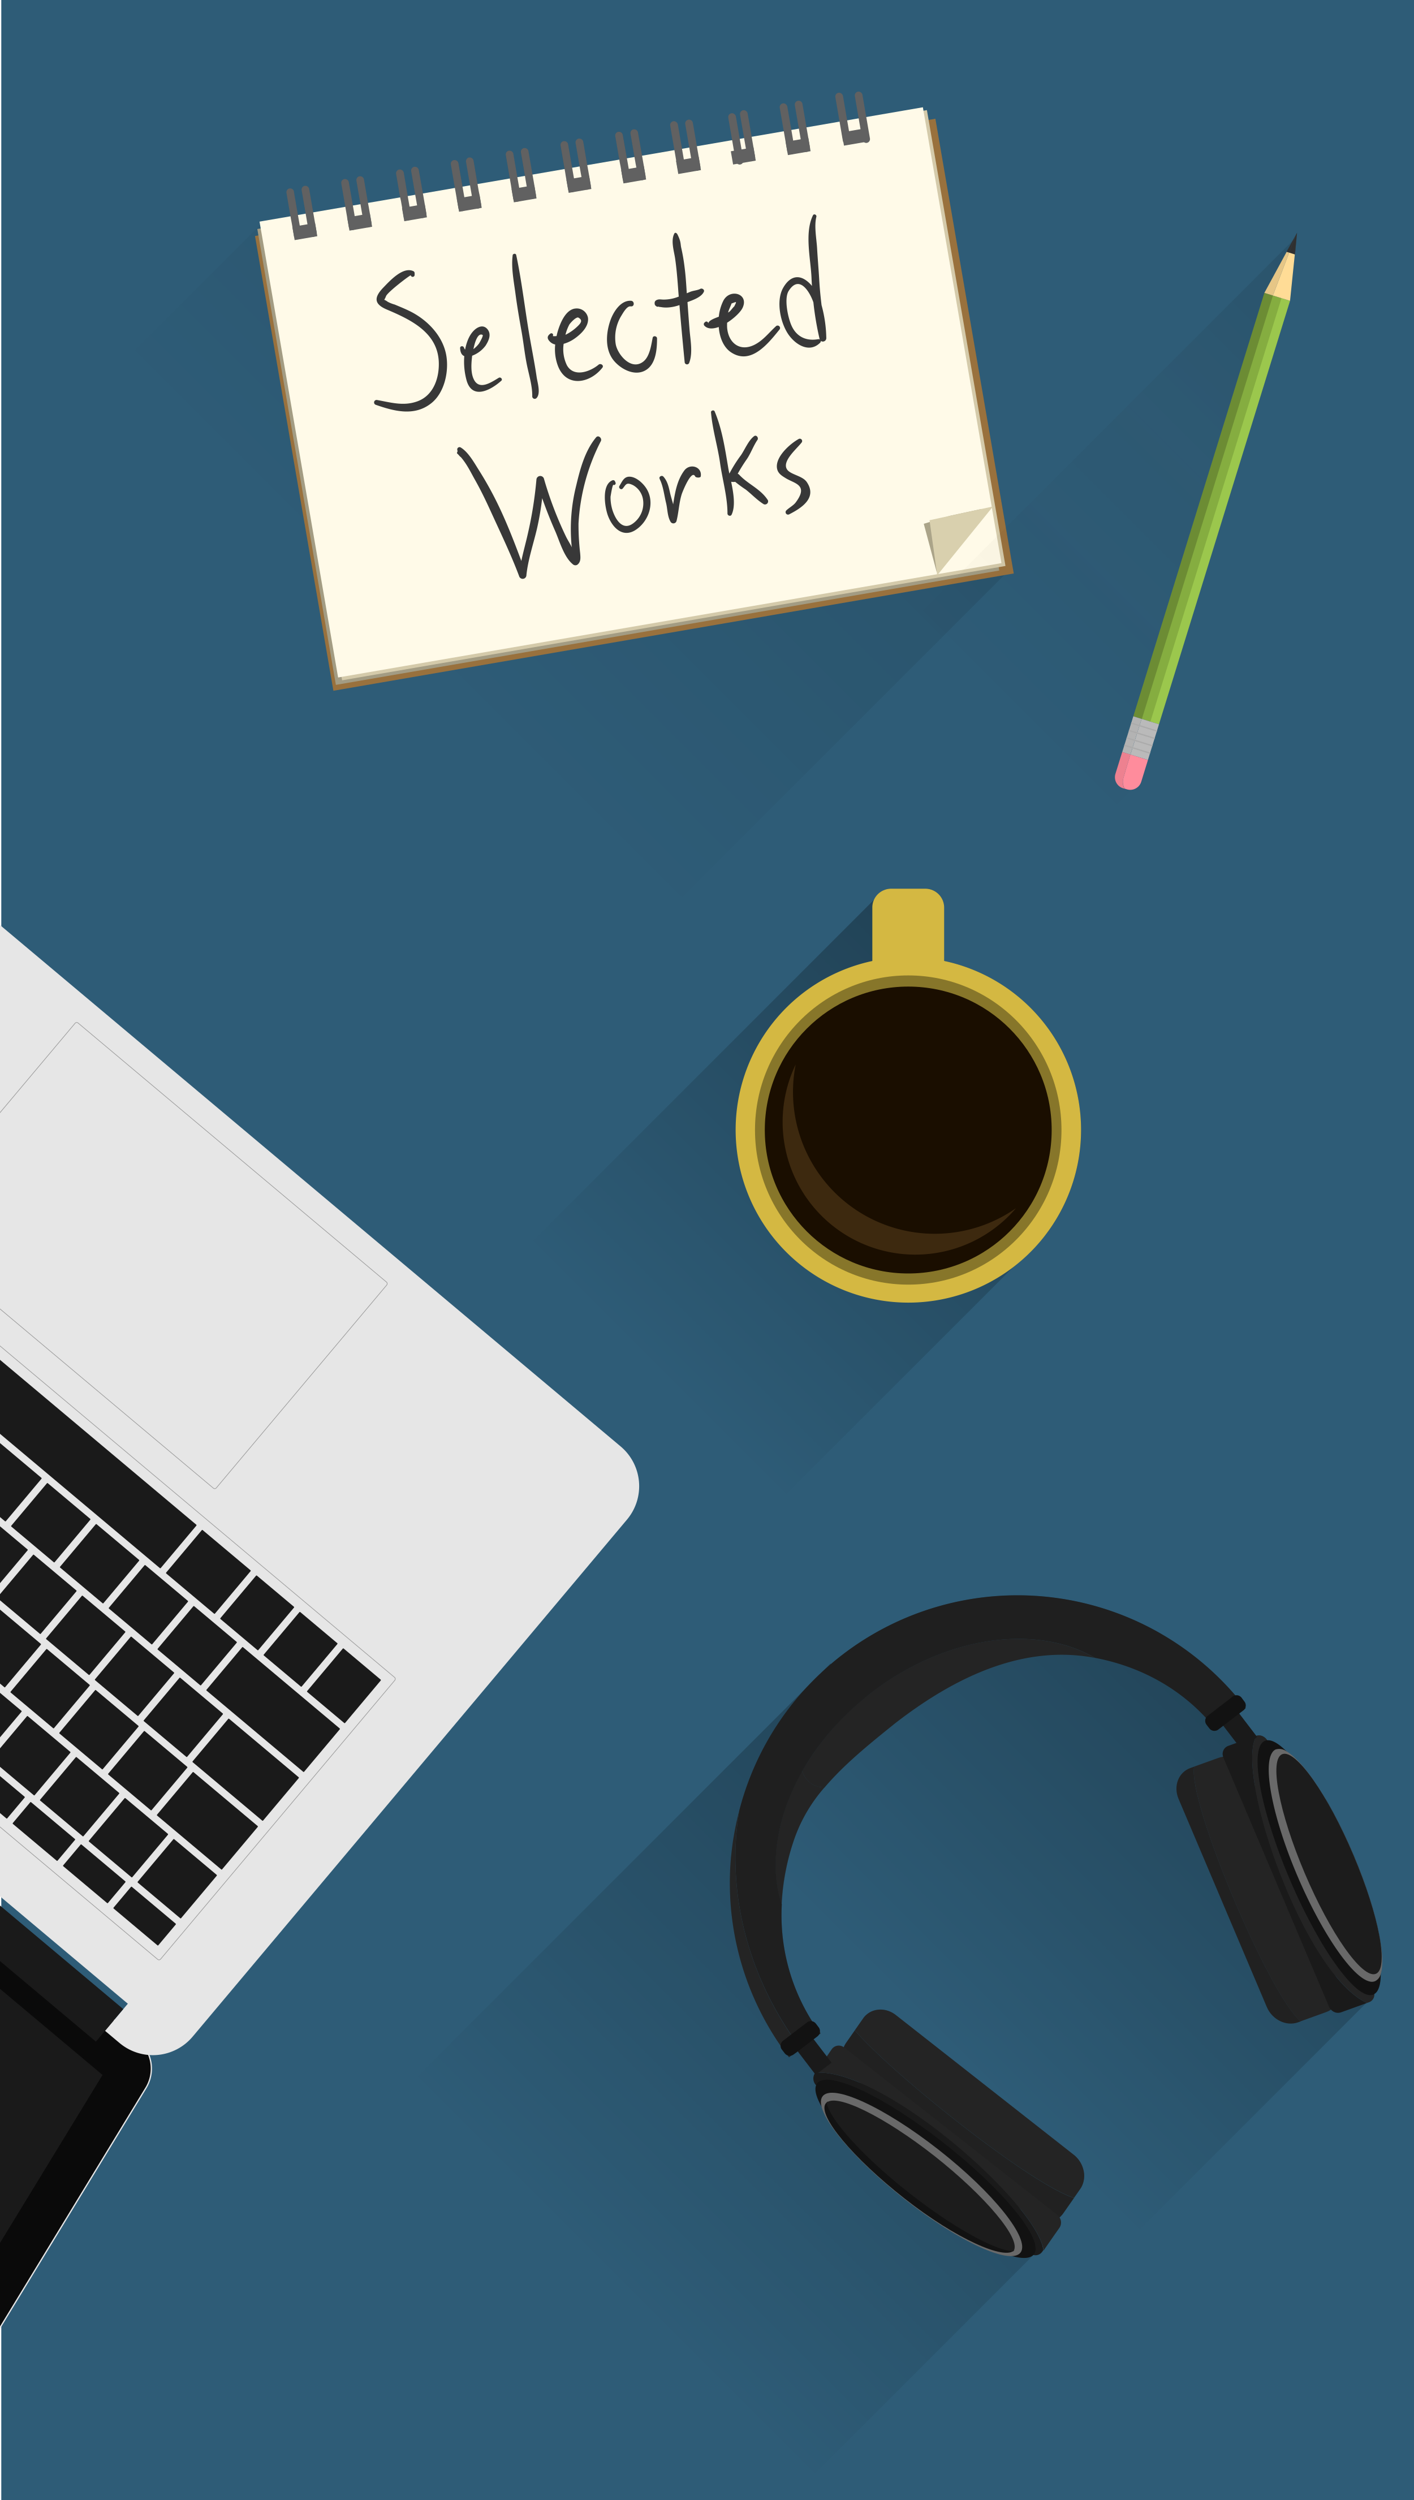 <svg xmlns="http://www.w3.org/2000/svg" xmlns:xlink="http://www.w3.org/1999/xlink" width="1100" height="1945" viewBox="0 0 1100 1945"><defs><linearGradient id="linear-gradient" x1="710.67" y1="976.09" x2="956.29" y2="1221.73" gradientTransform="matrix(1, 0, 0, -1, 0, 2546)" gradientUnits="userSpaceOnUse"><stop offset="0" stop-opacity="0"/><stop offset="1" stop-opacity="0.25"/></linearGradient><linearGradient id="linear-gradient-2" x1="471.7" y1="768.54" x2="800.53" y2="1097.36" xlink:href="#linear-gradient"/><linearGradient id="linear-gradient-3" x1="299.81" y1="2042.82" x2="603.98" y2="2346.99" gradientTransform="matrix(1, 0, 0, -1, 0, 2546)" gradientUnits="userSpaceOnUse"><stop offset="0" stop-opacity="0"/><stop offset="1" stop-opacity="0.1"/></linearGradient><linearGradient id="linear-gradient-4" x1="771.93" y1="1974.02" x2="1084.28" y2="2286.38" gradientTransform="matrix(1, 0, 0, -1, 0, 2546)" gradientUnits="userSpaceOnUse"><stop offset="0" stop-opacity="0"/><stop offset="0.59" stop-color="#231f20" stop-opacity="0.05"/><stop offset="1" stop-opacity="0.1"/></linearGradient><linearGradient id="linear-gradient-5" x1="507.52" y1="1476.61" x2="805.76" y2="1774.85" gradientTransform="matrix(1, 0, 0, -1, 0, 2546)" gradientUnits="userSpaceOnUse"><stop offset="0" stop-opacity="0"/><stop offset="1" stop-opacity="0.3"/></linearGradient></defs><title>works-stacked</title><g id="Layer_6" data-name="Layer 6"><rect x="1" width="1099" height="2186" fill="#2e5c77"/></g><g id="Layer_3" data-name="Layer 3"><g id="Layer_3-2" data-name="Layer 3"><path d="M1074.12,1535.65c0,8-1.62,13.49-4.94,15.5a2.86,2.86,0,0,1,0,.71l-6.58,6.58L880.91,1740.14,749.52,1608.74,609.3,1468.52l-5-5-33.71-33.71c.3-2,.61-3.83,1-5.73a6.05,6.05,0,0,1,.2-1,223,223,0,0,1,47.14-100.78c2.65-3.22,5.41-6.36,8.27-9.46l11.67-11.67c2.45-2.29,4.94-4.52,7.5-6.71l2.11-1.76c.91-.77,1.84-1.54,2.76-2.27,1.42-1.17,2.88-2.29,4.34-3.42A223.84,223.84,0,0,1,902.2,1270.4l52.71,52.69,9.36,9.36.28.3-.49.38,13.17,17.24h.16a6.85,6.85,0,0,1,5.31.53h0l3,2.78.69.67,6.46,6.48L997,1365l24.05,24.17h0l9.66,9.64.69.69h0A368.32,368.32,0,0,1,1053.1,1443c11,25.93,18.23,50.26,21,68.25C1075.79,1522,1075.83,1530.42,1074.12,1535.65Z" fill="url(#linear-gradient)"/></g><g id="Layer_4" data-name="Layer 4"><path d="M842,1699.85a15.5,15.5,0,0,1-1.68,3l-13.25,19a16.23,16.23,0,0,1-2.88,3.14,7.37,7.37,0,0,1,0,8.06l-2.17,3.1-18.29,18.29L626.24,1932,317.17,1622.92,646,1294.1l.39.39,26.33,26.33,13.57,13.57a211.87,211.87,0,0,0-67.94,95.07,182.4,182.4,0,0,0-10.11,52,154.58,154.58,0,0,0,23.7,91.1,5,5,0,0,1,2.69,1.78l2.21,2.9a5,5,0,0,1,1,3.79c.18.28.38.51.55.77l-1.13.85h0a5.33,5.33,0,0,1-1.28,1.48l-3,2.27,10.19,13.31,3.95-5.71a6.66,6.66,0,0,1,9.18-1.44,16.41,16.41,0,0,1,1.82-3.38l13.25-19c5.65-8.06,17.08-9.22,25.54-2.57l138.24,108.62a21.43,21.43,0,0,1,8,14A18.47,18.47,0,0,1,842,1699.85Z" fill="url(#linear-gradient-2)"/></g><g id="Layer_2" data-name="Layer 2"><path d="M929,1374.3l-3,1.09c-9.26,3.34-13.37,14.08-9.16,24l68.67,161.94c4.21,9.87,15.11,15.21,24.37,11.85l2-.67C987.54,1552.36,923.76,1401.69,929,1374.3Z" fill="#212121"/><path d="M1040.8,1541.32l-68.67-161.94c-4.21-9.87-15.11-15.21-24.37-11.85L929,1374.28c-5.29,27.39,58.48,178.06,82.71,198.16l19.87-7.17C1041,1562,1044.93,1551.21,1040.8,1541.32Z" fill="#242424"/><path d="M1063.39,1558.15l-.81.3-19.37,7a7.33,7.33,0,0,1-7.78-2.11,8.24,8.24,0,0,1-1.62-2.47l-82-193.42a4.8,4.8,0,0,1-.26-.75,6.64,6.64,0,0,1,3.79-8.49l6.54-2.35,15.29-5.53h.16v.14a14.48,14.48,0,0,0-1,2.15c-13.61,34.62,39.28,183.25,86.76,205.39Z" fill="#1a1a1a"/><path d="M1069.18,1551.15a2.86,2.86,0,0,1,0,.71,6.54,6.54,0,0,1-.71,2.69h0a6.14,6.14,0,0,1-3.4,3l-1.64.59-.34-.18c-47.4-22.18-100.37-170.81-86.76-205.39a14.48,14.48,0,0,1,1-2.15v-.14a6.85,6.85,0,0,1,5.31.53h0a8.12,8.12,0,0,1,3.12,2.84c.16.24.3.47.43.71l.24.53,3.5,8.2,3.5,8.06h0l68.71,161.94,3.46,8.18,2.94,6.89a7.9,7.9,0,0,1,.49,1.6A6.58,6.58,0,0,1,1069.18,1551.15Z" fill="#242424"/><path d="M665,1579.46l-6.79,9.72a16.41,16.41,0,0,0-1.82,3.38,20.48,20.48,0,0,0,6.89,23.24l25.38,20h0l87,68.31,25.93,20.34c7.21,5.65,16.53,5.67,22.63.57a16.23,16.23,0,0,0,2.88-3.14l8.39-12C800.73,1698.7,693.71,1613,665,1579.46Z" fill="#212121"/><path d="M842,1699.85a18.47,18.47,0,0,0,1.28-9.64,21.43,21.43,0,0,0-8-14L697,1567.61c-8.45-6.66-19.89-5.49-25.54,2.57l-6.46,9.24c28.75,33.57,135.78,119.25,170.52,130.35l4.86-7A15.5,15.5,0,0,0,842,1699.85Z" fill="#242424"/><path d="M634.24,1612.42l-.39.57h0a7.56,7.56,0,0,0,1,9.18h0a6.38,6.38,0,0,0,1,.95l7,5.49h0l7,5.47h0L788.19,1742.7h0l6.93,5.45h0l5.92,4.62a7.64,7.64,0,0,0,2.57,1.34h0a6.44,6.44,0,0,0,7.15-2.39l.91-1.28C807.11,1714.76,687.31,1608.53,634.24,1612.42Z" fill="#1a1a1a"/><path d="M824.21,1724.95a8.2,8.2,0,0,0-2-2.19L657,1593a3.54,3.54,0,0,0-.65-.45,6.66,6.66,0,0,0-9.18,1.44l-3.95,5.71-8.93,12.72c53.07-3.95,172.87,102.3,177.59,138.24L822.08,1736l2.17-3.1A7.37,7.37,0,0,0,824.21,1724.95Z" fill="#242424"/><polygon points="646.92 1604.6 634.54 1614.06 633.79 1613.09 620.61 1595.85 620.36 1595.53 617.79 1592.17 630.17 1582.71 632.74 1586.07 632.98 1586.39 643.17 1599.7 646.92 1604.6" fill="#1a1a1a"/><path d="M734.11,1667c46.65,36.62,78.15,75.34,70.35,86.5s-51.94-9.5-98.59-46.13-78.15-75.34-70.35-86.5S687.46,1630.33,734.11,1667Z" fill="#121212"/><path d="M730.3,1672.42c42.6,33.44,71.1,69.12,63.75,79.69s-47.93-7.9-90.53-41.47-71.1-69.12-63.75-79.69S687.7,1639,730.3,1672.42Z" fill="#696969"/><path d="M643.85,1634.76c-.22.2-1.42,1.43-1.59,1.67-6.4,9.14,21.11,42.22,61.46,73.88,39.81,31.26,78.22,48.37,85.33,40.1-14.36-.85-46.45-18.47-80.38-45C672.67,1677.32,646.52,1648.29,643.85,1634.76Z" fill="#121212"/><path d="M727,1677.23c-39.26-30.83-76.19-48.94-84-41.47,2.67,13.43,28.91,42.46,64.84,70.62,33.91,26.58,66,44.2,80.38,45,0-.1.2-.2.28-.32C794.72,1742.05,767.21,1709,727,1677.23Z" fill="#1c1c1c"/><polygon points="977.98 1351.25 976.3 1352.54 965.59 1360.73 961.84 1355.83 951.65 1342.52 951.41 1342.21 948.85 1338.85 961.25 1329.37 963.8 1332.71 963.82 1332.71 964.05 1333.02 977.23 1350.27 977.3 1350.38 977.98 1351.25" fill="#1a1a1a"/><path d="M1074.12,1535.65c0,8-1.62,13.49-4.94,15.5a.87.87,0,0,1-.32.2,4.38,4.38,0,0,1-.75.36c-8.43,3-23.92-13.47-40.15-40.66h0a418.47,418.47,0,0,1-24.9-49.79,408.82,408.82,0,0,1-18.29-52.06h0c-8.12-30.2-8.91-52.08-.45-55.12a5,5,0,0,1,1.32-.3h.26c3.95-.3,8.91,2.71,14.63,8.37h0c1.18,1.18,2.39,2.47,3.61,3.83h0a177.88,177.88,0,0,1,16.89,23.23h0a403.36,403.36,0,0,1,28.3,55.3c12.42,29.31,20.6,56.72,23.52,76.55.51,3.4.87,6.58,1,9.48h0C1074.06,1532.35,1074.12,1534.07,1074.12,1535.65Z" fill="#121212"/><path d="M1074.12,1535.65a8.65,8.65,0,0,1-3.95,5.31l-.71.34a6.85,6.85,0,0,1-3.95.14c-13.37-3-37.23-37.52-56.36-82.49s-26.9-85.32-19.26-95.86a5.93,5.93,0,0,1,2.73-2.25h.22a9.18,9.18,0,0,1,7.52,1.28h0c8.35,4.56,19.51,18.23,30.89,37.52h0a368.32,368.32,0,0,1,21.72,43.59c11,25.93,18.23,50.26,21,68.25C1075.79,1522,1075.83,1530.42,1074.12,1535.65Z" fill="#696969"/><path d="M1014.87,1456.91c20,47.22,44.77,82.41,55.3,78.62s2.76-45.13-17.24-92.35-44.77-82.41-55.3-78.62S994.86,1409.71,1014.87,1456.91Z" fill="#1c1c1c"/><path d="M624,1377.78a159,159,0,0,0-18.58,50,126.28,126.28,0,0,0-2,17.2c0,2.25-.14,4.46,0,6.68a9.19,9.19,0,0,0,0,1v2.19a1,1,0,0,0,0,.41v1.78a2.43,2.43,0,0,0,0,.39,6.42,6.42,0,0,0,.12,1.5c.12.49.12,1.54.2,2.29s.14,1.2.22,1.82q.36,3,.89,5.92a7.73,7.73,0,0,0,.28,1.5c.1.49.32,1.54.49,2.29s.26,1.18.39,1.76c.55,2.33,1.2,4.62,2,6.89a182.4,182.4,0,0,1,10.31-52,122.74,122.74,0,0,1,23.17-39C632.82,1390.45,626.87,1385.66,624,1377.78Z" fill="#242424"/><path d="M678.14,1316.49c-1.84,1.4-3.65,2.84-5.43,4.33a204.11,204.11,0,0,0-48.68,57c2.84,7.9,8.79,12.68,17.48,12.66,14.61-17.24,33.32-32.59,52.69-48.15,1.42-1.17,2.84-2.29,4.31-3.4,49.37-37.78,100.9-59.13,153.14-49.25C806.08,1263.19,735.81,1272.37,678.14,1316.49Z" fill="#242424"/><path d="M575.09,1408.43c-1.26,4.92-2.39,9.87-3.34,14.85a6.05,6.05,0,0,1-.2,1c-.36,2-.67,3.81-1,5.73-.85,5.29-1.48,10.64-2,16a223,223,0,0,0,38.53,145.2c1.84,2.69,3.73,5.29,5.73,7.9.32.45.65.89,1,1.32l1.68-1.28,4.76-3.65,2.65-2C582.79,1540.17,564.39,1473.2,575.09,1408.43Z" fill="#242424"/><path d="M968.81,1328.44q-3.73-4.9-7.7-9.5a223.54,223.54,0,0,0-305.5-31.9q-4.74,3.61-9.22,7.45c-2.57,2.19-5.06,4.42-7.5,6.71-4.07,3.75-7.9,7.66-11.67,11.67-2.86,3.1-5.63,6.24-8.27,9.46a222.69,222.69,0,0,0-43.84,86.09c-10.7,64.78,7.7,131.75,47.93,185.07l9.74-7.45,4.44-3.4h0l1.13-.85c-.18-.26-.38-.49-.55-.77q-3.12-4.15-5.92-8.47a154.58,154.58,0,0,1-23.7-91.1c-.73-2.27-1.38-4.56-2-6.89-.14-.57-.28-1.17-.39-1.76s-.34-1.52-.49-2.29-.18-1-.28-1.5q-.53-2.92-.89-5.92a14.25,14.25,0,0,0-.22-1.82c-.08-.61-.16-1.52-.2-2.29a7.4,7.4,0,0,0-.12-1.5,2.43,2.43,0,0,1,0-.39v-1.78a1,1,0,0,1,0-.41v-2.19a9.19,9.19,0,0,1,0-1V1445a126.27,126.27,0,0,1,2-17.2c6.75-37.52,30.2-76.73,67.27-106.94,1.78-1.48,3.59-2.92,5.43-4.33,57.67-44.14,127.94-53.32,173.48-26.86,33.22,6.26,63.51,22,86.46,46.81,2.88,3.08,5.61,6.32,8.22,9.68l5.12-3.95,12.38-9.5h0l.45-.36,4.21-3.2h0l.53-.41Z" fill="#1f1f1f"/><path d="M968.81,1328.44a5.38,5.38,0,0,1-.32.69h0a4.74,4.74,0,0,1-1.28,1.46l-2.65,2-.49.38-12.4,9.5-3.95,3a4.94,4.94,0,0,1-6.92-.92h0l-2.21-2.88a4.92,4.92,0,0,1-.45-5.31,5.06,5.06,0,0,1,1.36-1.62l15.46-11.85,4-3.12a5.25,5.25,0,0,1,2.13-.93,4.92,4.92,0,0,1,4.8,1.86l2.21,3A4.86,4.86,0,0,1,968.81,1328.44Z" fill="#121212"/><path d="M637.78,1581a5.29,5.29,0,0,1-.57,1.62h0a5.33,5.33,0,0,1-1.28,1.48l-2.94,2.27-12.36,9.46-3.26,2.39a4.95,4.95,0,0,1-6.91-.93l-2.23-2.9a4.88,4.88,0,0,1,1-6.91l18.52-14.18a4.9,4.9,0,0,1,4.25-.87,5,5,0,0,1,2.69,1.78l2.21,2.9A5,5,0,0,1,637.78,1581Z" fill="#121212"/></g></g><g id="Layer_4-2" data-name="Layer 4"><path d="M-486.7,1087.92,107.43,1587a29,29,0,0,1,5.87,37.63l-181.12,297.5a29,29,0,0,1-43.13,6.73L-785.75,1362a29,29,0,0,1-.81-43.65l261.78-229.74A29,29,0,0,1-486.7,1087.92Z" fill="#0a0a0a" stroke="#e6e6e6" stroke-miterlimit="10"/><path d="M-491.38,1045.64l337.89-402.22a40.38,40.38,0,0,1,56.9-4.95l579.41,486.74a40.38,40.38,0,0,1,4.95,56.9L149.88,1584.33a40.37,40.37,0,0,1-56.9,4.95l-11.26-9.46,17.72-21.09-556.89-467.81L-475.17,1112l-11.26-9.46A40.37,40.37,0,0,1-491.38,1045.64Z" fill="#e6e6e6"/><rect x="-44.93" y="872.08" width="316.62" height="209.38" rx="1.56" ry="1.56" transform="translate(-428.08 1797.58) rotate(-139.97)" fill="#e6e6e6" stroke="#9e9e9e" stroke-miterlimit="10" stroke-width="0.5"/><rect x="-426.04" y="1038.46" width="727.3" height="286.51" rx="1.56" ry="1.56" transform="translate(-870.25 2046.41) rotate(-139.97)" fill="#e6e6e6" stroke="#9e9e9e" stroke-miterlimit="10" stroke-width="0.5"/><line x1="-475.17" y1="1112.01" x2="81.72" y2="1579.82" fill="none"/><rect x="-556.83" y="1325.16" width="727.3" height="33.06" transform="translate(-1204.09 2244.75) rotate(-139.97)" fill="#1a1a1a"/><polygon points="-508.64 1119.86 79.76 1614.15 -97.34 1904.33 -763.92 1344.38 -508.64 1119.86" fill="#1a1a1a"/><rect x="-118.87" y="1087.36" width="292.02" height="44.08" rx="0.46" ry="0.46" transform="translate(-665.66 1976.32) rotate(-139.97)" fill="#1a1a1a"/><rect x="162.92" y="1307.85" width="99.18" height="44.08" rx="0.46" ry="0.46" transform="translate(-480.17 2484.86) rotate(-139.97)" fill="#1a1a1a"/><rect x="131.41" y="1258.23" width="44.08" height="44.08" rx="0.46" ry="0.46" transform="translate(-552.55 2359.26) rotate(-139.97)" fill="#1a1a1a"/><rect x="93.44" y="1226.34" width="44.08" height="44.08" rx="0.46" ry="0.46" transform="translate(-599.07 2278.52) rotate(-139.97)" fill="#1a1a1a"/><rect x="55.47" y="1194.44" width="44.08" height="44.08" rx="0.46" ry="0.46" transform="translate(-645.6 2197.78) rotate(-139.97)" fill="#1a1a1a"/><rect x="17.5" y="1162.55" width="44.08" height="44.08" rx="0.46" ry="0.46" transform="translate(-692.13 2117.04) rotate(-139.97)" fill="#1a1a1a"/><rect x="-20.47" y="1130.65" width="44.08" height="44.08" rx="0.46" ry="0.46" transform="translate(-738.65 2036.3) rotate(-139.97)" fill="#1a1a1a"/><rect x="155.35" y="1354.68" width="71.63" height="44.08" rx="0.46" ry="0.46" transform="translate(-547.99 2553.82) rotate(-139.97)" fill="#1a1a1a"/><rect x="120.61" y="1313.92" width="44.08" height="44.08" rx="0.46" ry="0.46" transform="translate(-607.44 2450.65) rotate(-139.97)" fill="#1a1a1a"/><rect x="82.64" y="1282.03" width="44.08" height="44.08" rx="0.46" ry="0.46" transform="translate(-653.97 2369.9) rotate(-139.97)" fill="#1a1a1a"/><rect x="44.67" y="1250.13" width="44.08" height="44.08" rx="0.46" ry="0.46" transform="translate(-700.49 2289.16) rotate(-139.97)" fill="#1a1a1a"/><rect x="6.7" y="1218.24" width="44.08" height="44.08" rx="0.46" ry="0.46" transform="translate(-747.02 2208.42) rotate(-139.97)" fill="#1a1a1a"/><rect x="-31.27" y="1186.34" width="44.08" height="44.08" rx="0.46" ry="0.46" transform="translate(-793.54 2127.68) rotate(-139.97)" fill="#1a1a1a"/><rect x="128.32" y="1394.42" width="66.12" height="44.08" rx="0.46" ry="0.46" transform="translate(-626.15 2604.83) rotate(-139.97)" fill="#1a1a1a"/><rect x="92.93" y="1355.44" width="44.08" height="44.08" rx="0.46" ry="0.46" transform="translate(-683.01 2506.14) rotate(-139.97)" fill="#1a1a1a"/><rect x="54.96" y="1323.54" width="44.08" height="44.08" rx="0.46" ry="0.46" transform="translate(-729.54 2425.4) rotate(-139.97)" fill="#1a1a1a"/><rect x="16.99" y="1291.65" width="44.08" height="44.08" rx="0.46" ry="0.46" transform="translate(-776.06 2344.66) rotate(-139.97)" fill="#1a1a1a"/><rect x="-20.98" y="1259.75" width="44.08" height="44.08" rx="0.46" ry="0.46" transform="translate(-822.59 2263.92) rotate(-139.97)" fill="#1a1a1a"/><rect x="115.88" y="1439.48" width="44.08" height="44.08" rx="0.46" ry="0.46" transform="translate(-696.55 2669.3) rotate(-139.97)" fill="#1a1a1a"/><rect x="77.91" y="1407.58" width="44.08" height="44.08" rx="0.46" ry="0.46" transform="translate(-743.07 2588.55) rotate(-139.97)" fill="#1a1a1a"/><rect x="39.94" y="1375.69" width="44.08" height="44.08" rx="0.46" ry="0.46" transform="translate(-789.6 2507.81) rotate(-139.97)" fill="#1a1a1a"/><rect x="1.97" y="1343.79" width="44.08" height="44.08" rx="0.46" ry="0.46" transform="translate(-836.13 2427.07) rotate(-139.97)" fill="#1a1a1a"/><rect x="-36" y="1311.89" width="44.08" height="44.08" rx="0.46" ry="0.46" transform="translate(-882.65 2346.33) rotate(-139.97)" fill="#1a1a1a"/><rect x="137.35" y="1200.77" width="49.59" height="44.08" rx="0.46" ry="0.46" transform="translate(-500.24 2263.4) rotate(-139.97)" fill="#1a1a1a"/><rect x="180.83" y="1232.67" width="38.57" height="44.08" rx="0.46" ry="0.46" transform="translate(-453.71 2344.14) rotate(-139.97)" fill="#1a1a1a"/><rect x="214.58" y="1261.02" width="38.57" height="44.08" rx="0.46" ry="0.46" transform="translate(-412.36 2415.91) rotate(-139.97)" fill="#1a1a1a"/><rect x="248.33" y="1289.37" width="38.57" height="44.08" rx="0.46" ry="0.46" transform="translate(-371 2487.68) rotate(-139.97)" fill="#1a1a1a"/><rect x="89.83" y="1479.58" width="45.49" height="22.04" rx="0.46" ry="0.46" transform="translate(-760.01 2704.33) rotate(-139.97)" fill="#1a1a1a"/><rect x="50.64" y="1446.66" width="45.49" height="22.04" rx="0.46" ry="0.46" transform="translate(-808.02 2621.01) rotate(-139.97)" fill="#1a1a1a"/><rect x="11.46" y="1413.74" width="45.49" height="22.04" rx="0.46" ry="0.46" transform="translate(-856.04 2537.68) rotate(-139.97)" fill="#1a1a1a"/><rect x="-27.73" y="1380.83" width="45.49" height="22.04" rx="0.46" ry="0.46" transform="translate(-904.05 2454.36) rotate(-139.97)" fill="#1a1a1a"/></g><g id="Layer_5" data-name="Layer 5"><g id="Layer_5-2" data-name="Layer 5"><path d="M787.73,440.89,512.62,716,247.11,450.49l-3.3-3.3L87,290.38,205.63,171.75l20.35-3.5-2.48-14.4,5.15-5.15a1.24,1.24,0,0,1,0,.3l3.13,18.22,5.88-1-3-18.22a3,3,0,0,1,2.41-3.45h.52a3,3,0,0,1,2.93,2.52l3.13,18.22,25-4.34-3.15-18.22a3,3,0,0,1,2.45-3.45h.5a3,3,0,0,1,2.93,2.48L274.53,160l5.88-1-3.15-18.41a3,3,0,0,1,2.41-3.45h.54a3,3,0,0,1,2.93,2.48l3.13,18.35,25-4.34-3.13-18.22a3,3,0,0,1,2.38-3.47l.14,0h.52a3,3,0,0,1,2.93,2.48l3.06,18.2L323,151.4l-3.13-18.22a3,3,0,0,1,2.41-3.45h.5a3,3,0,0,1,3,2.56L329,150.51l25-4.34-3.15-18.22a3,3,0,0,1,2.43-3.45h.5a3,3,0,0,1,3,2.48l3.15,18.24,5.86-1L362.63,126A3,3,0,0,1,365,122.5h.52a3,3,0,0,1,2.93,2.48l3.06,18.18,25-4.34-3.13-18.22a3,3,0,0,1,2.41-3.45h.54a3,3,0,0,1,2.93,2.48l3.13,18.22,5.88-1-3.15-18.24a3,3,0,0,1,2.43-3.43H408a3,3,0,0,1,2.93,2.48l3.15,18.22,25-4.34L436,113.29a3,3,0,0,1,2.41-3.45h.5a3,3,0,0,1,3.06,2.48l3.13,18.22,5.88-1-3.13-18.22a3,3,0,0,1,2.41-3.45h.54a3,3,0,0,1,2.93,2.3l3.13,18.22,25-4.34L478.7,105.8a3,3,0,0,1,2.41-3.45h.52a3,3,0,0,1,2.93,2.48l3.15,18.35,5.88-1-3.15-18.24a3,3,0,0,1,2.43-3.43h.52a3,3,0,0,1,2.93,2.48l3.13,18,22.63-3.89,2.32,2.32.63.63,1.69,1.69,5.62,5.75,6,6L638.57,233.66h0L775.66,370.73Z" fill="url(#linear-gradient-3)"/></g><g id="Layer_1" data-name="Layer 1"><polygon points="788.64 446.12 781.22 447.4 323 526.38 259.36 537.35 243.81 447.19 198.38 183.6 201.05 183.15 203.68 182.69 206.33 182.24 227.78 178.54 233.66 177.52 239.55 176.5 245.44 175.5 245.44 175.48 270.43 171.18 276.31 170.16 282.2 169.16 288.06 168.14 313.06 163.84 318.94 162.82 324.83 161.8 330.69 160.8 330.71 160.8 355.68 156.48 355.71 156.48 361.59 155.48 367.45 154.46 373.34 153.44 398.33 149.14 404.22 148.12 410.1 147.12 415.97 146.1 415.99 146.1 440.96 141.8 440.98 141.78 446.85 140.78 452.73 139.76 458.62 138.74 483.61 134.44 489.49 133.42 495.38 132.42 501.24 131.4 526.24 127.1 531.12 126.25 532.12 126.08 538.01 125.06 543.87 124.06 543.89 124.06 568.86 119.74 568.88 119.74 574.77 118.74 580.63 117.72 586.52 116.7 611.51 112.4 617.4 111.38 623.28 110.38 629.15 109.36 629.17 109.36 654.14 105.06 654.16 105.04 660.02 104.04 665.91 103.02 671.79 102 717.09 94.2 719.72 93.75 722.37 93.29 727.67 92.38 775.66 370.79 787.73 440.89 788.64 446.12" fill="#99713d"/><rect x="226.93" y="131.07" width="523.67" height="359.85" transform="translate(-45.72 87.54) rotate(-9.78)" fill="#a39c83"/><rect x="231.77" y="127.52" width="523.67" height="359.85" transform="translate(-45.05 88.31) rotate(-9.78)" fill="#d4caaa"/><polygon points="779.07 438.06 776.44 438.52 314.73 518.11 265.67 526.58 263.02 527.03 250.41 453.79 203.68 182.69 202.81 177.7 202.35 175.03 201.9 172.4 205.63 171.75 226 168.25 231.88 167.23 237.77 166.21 243.66 165.19 268.65 160.89 274.53 159.87 280.42 158.87 286.28 157.85 311.28 153.55 317.16 152.53 323.05 151.51 328.93 150.51 353.93 146.19 359.81 145.19 365.67 144.17 371.56 143.15 396.55 138.85 402.44 137.83 408.32 136.83 414.21 135.81 439.2 131.49 445.06 130.49 450.95 129.47 456.83 128.45 481.83 124.15 487.71 123.13 493.6 122.13 499.46 121.11 522.09 117.22 524.46 116.81 530.34 115.79 536.23 114.77 542.11 113.77 567.11 109.45 572.99 108.45 578.85 107.43 584.74 106.41 609.73 102.11 615.62 101.09 621.5 100.07 627.39 99.07 652.38 94.75 658.24 93.75 664.13 92.73 670.01 91.7 717.94 83.45 718.4 86.1 719.72 93.75 765.76 360.89 779.07 438.06" fill="#fffae8"/></g><g id="Layer_2-2" data-name="Layer 2"><polygon points="763.54 395.94 728.75 445.04 728.71 445.1 718.63 407.47 723.3 406.04 738.85 401.28 763.54 395.94" fill="#aba489"/><polygon points="772.49 394 729.1 447.53 728.75 445.04 723.3 406.04 723.11 404.69 738.85 401.28 763.54 395.94 772.49 394" fill="#d9d0ae"/><path d="M347.32,277.35c-2.32-15.66-14.7-28.45-28.38-35.22-3.84-1.91-7.9-3.54-11.88-5.21a26.67,26.67,0,0,1-5.47-2.17c-3.58-2.69-2.93,0-1.3-4.34,1.19-3.21,19.07-16.74,19.26-16.22a1.52,1.52,0,0,0,3-.39v-1.3a1.72,1.72,0,0,0-.87-1.5c-8.27-4.08-18.87,8-23.76,13-7.19,7.6-6.84,12.62,3,16.79,19.07,8.08,40.59,18.33,40.46,42.56,0,11.86-4.67,24.43-16.57,28.82-10.86,4-20.72.91-31.49-1a1.94,1.94,0,0,0-1,3.74c14,4.86,29.9,9.27,43.08-1.15C345.56,305.8,349.17,289.79,347.32,277.35Z" fill="#383838"/><path d="M388,293.9c-5.91,3.54-15.35,10.14-19.54.93-2.39-5.17-1.82-12.38-1.17-17.85v-.26a23.13,23.13,0,0,0,10.53-7.95c2.35-3.76,4.73-8.69,1.32-12.75-2.74-3.24-6.51-2.3-9.6.28-4.21,3.6-6.51,9.38-7.73,15.7a5.58,5.58,0,0,1-.87-1.61c-.54-1.54-3.06-1.41-3,.41.13,3.58,1.39,5.49,3.24,6.25a55.42,55.42,0,0,0,1.89,19.22c4.54,14.9,18.78,7.17,26.82,0C391.32,295.18,389.56,293,388,293.9Zm-12.59-33.33c.91.48-2.45,6.21-2.78,6.69a22.28,22.28,0,0,1-4.34,4.34C369.41,266.06,371.75,258.57,375.45,260.56Z" fill="#383838"/><path d="M417.51,293.51c-1.39-9.49-3.24-19-4.93-28.47-4-22.13-6.32-44.65-11-66.62-.35-1.65-2.87-1.06-2.78.37h0c-1.19,9.53.91,20,2.17,29.49,1.3,9.86,3,19.74,4.76,29.53,1.54,8.69,2.41,17.37,4.17,26.06,1.56,7.62,4.34,16.63,4.15,24.49a1.93,1.93,0,0,0,3.28,1.35C420.87,306.23,418.09,297.48,417.51,293.51Z" fill="#383838"/><path d="M465.72,283.65c-6.51,5.45-19.35,10.29-24.76.39a28.75,28.75,0,0,1-2.48-16.57,28.06,28.06,0,0,0,8.3-3.93c5-3.47,11.44-9.45,10.64-16.26a8.86,8.86,0,0,0-10.25-7.2l-.19,0c-7.21,1.39-11.14,11.29-13,17.37-.39,1.32-.74,2.65-1,4-1.76.15-3.08.15-2.87-.22a1.32,1.32,0,0,0-1.8-1.8c-2.93,2-2.8,4.06-.46,6.38a8,8,0,0,0,4.06,2.17,36.92,36.92,0,0,0,2,16.33c6.51,17.59,25.15,14,34.74,1.67C470,284.1,467.19,282.43,465.72,283.65ZM443,252.31c1-1.32,4.52-5.36,6.69-5.36,4,2,2.17,4.34,0,6.51a37.28,37.28,0,0,1-9.51,6.86h-.26A33.64,33.64,0,0,1,443,252.31Z" fill="#383838"/><path d="M507.73,262.78c-1.15,5.78-2.28,14.55-7.23,18.46-9.53,7.54-20.26-5.65-21.54-13.68a32.57,32.57,0,0,1,4.34-21.85c1.35-2.17,4.34-7.67,7.12-7.38h.5c2.76.28,2.8-4.17,0-4.34-8.08-.56-13.81,8.69-16.13,15.4-3.47,10-4.34,22.91,3,31.47,5.45,6.36,15.46,11.66,23.63,7.6,8.84-4.34,9.73-16.68,9.71-25.28C511.06,261.39,508.13,260.87,507.73,262.78Z" fill="#383838"/><path d="M544.8,224.71c-2.17,1.19-5.41,1.32-7.82,2.3l-2.71,1.13c-.43-6.86-.85-13.81-1.76-20.59A141.56,141.56,0,0,0,530,193c-.78-3.19,0-4.69-3-10.66-.59-1.13-1.8-1.78-2.41-.65-2.93,5.52-.2,13.75.63,19.54,1.19,8.27,1.82,16.53,2.43,24.84.11,1.56.24,3.13.37,4.67l-1.48.54a31.05,31.05,0,0,1-10.21,1.78c-2.32,0-3.84-.59-5.88.54a2.41,2.41,0,0,0-1.19,2.17c0,1.45.43,1.93,1.65,2.71a1.32,1.32,0,0,0,1.24,0,3.41,3.41,0,0,0,1.52.33l1.87.28a24.52,24.52,0,0,0,5.3,0,33.42,33.42,0,0,0,7.73-1.76c1.22,14.83,2.61,29.6,4.06,44.41a1.82,1.82,0,0,0,3.54.48c2.93-7.75.91-17.59.26-25.71-.59-7.19-1.11-14.31-1.61-21.5,4.58-1.67,11.05-4,12.79-8.16C548.19,225.23,546.08,224,544.8,224.71Z" fill="#383838"/><path d="M603.63,253.81c-5.43,4.93-9.92,11-16.66,14.38-11.25,5.67-20.28-1.26-21.3-13.16a33.77,33.77,0,0,1,0-4c5.58-3.54,10.53-8.38,12-11.53,5.21-11-9.75-15.44-14.92-5.62a35.59,35.59,0,0,0-3.56,12.49c-4.1,1.54-7.86,3-8.3,5.32a1.37,1.37,0,0,0-2.17-1.3L548,251a1.69,1.69,0,0,0,0,2.37c2.58,2.74,6.73,2.58,11.14,1,.63,8.16,3.69,16,9.92,19.93,15.4,9.84,28.73-7.36,37.29-17.87a1.9,1.9,0,0,0-2.76-2.61Zm-34.55-17.72c3.87-1.32,4.34-2.17,2.17,2.17-2.17,2.17-2.82,3.71-4.8,4.89C566.63,241.61,568.67,237.59,569.08,236.09Z" fill="#383838"/><path d="M639.11,237.35c-.8-6.64-1.45-13.31-1.82-19.89-.46-8.12-1.19-16.22-1.65-24.34-.43-7.51-2.41-17.16-.56-24.49.39-1.54-1.91-2.65-2.65-1.11-6.71,13.66-1.76,33.9-1.13,48.53q.13,3.17.35,6.41c-.39-.46-.76-.93-1.17-1.37-8.1-8.51-15.85-6.64-21.22,2.8-5.69,10-2.32,26.93,4,36.18,5.71,8.32,16.55,14.81,24.78,6.51a1.48,1.48,0,0,0,.43-1.41,2.71,2.71,0,0,0,4.34-2.06A103.28,103.28,0,0,0,639.11,237.35Zm-2.61,26.51c-9,1.61-16.66-1.63-20.67-10.38-2.93-6.41-6-21.26-2.32-27.12,8.16-13,16.33.39,19.26,8.86a235,235,0,0,0,4.84,28.58,2.33,2.33,0,0,0,.15.35A1.74,1.74,0,0,0,636.51,263.86Z" fill="#383838"/><path d="M467.43,343.15c1.11-2.17-1.91-5.08-3.74-2.89-8.69,10.53-12.36,24.47-15.46,37.59a138.28,138.28,0,0,0-3.63,45.82,11.9,11.9,0,0,0,.33,2.17c-1.54-3-3.45-6-4.6-8.36a286,286,0,0,1-17.22-45.25,3,3,0,0,0-5.8.78,304.71,304.71,0,0,1-6.67,42.11c-1.54,6.91-3.56,14.09-5.08,21.24-5.45-14.61-11-29-17.85-43.24a269.27,269.27,0,0,0-15.2-27.43c-3.65-5.78-8.21-14.09-14.18-17.63a1.78,1.78,0,0,0-2.58,2c.72,2.17-1.32,1.74.52,3.3.35.28,1.8,2.17,2.17,2.17,4.71,5.41,7.67,11.68,10.86,17.37,4.91,8.69,8.84,16.92,13,26.06,7.32,16,15.42,32.88,21.54,49.23a2.89,2.89,0,0,0,5.67-.76c1.22-12,5.54-24.6,8.27-36.37a218.26,218.26,0,0,0,4-23.52c3,8.53,6.28,16.87,10,25.32,3.47,7.82,6.84,20.41,13.81,26.06a2.93,2.93,0,0,0,3.45.46c3-2.17,2.54-5.62,2.28-9.06a194.55,194.55,0,0,1-1.28-23A158.72,158.72,0,0,1,467.43,343.15Z" fill="#383838"/><path d="M503.17,380.52c-2.41-4.1-7.6-9.08-12.62-9.64s-6.41,3.45-8.69,7.19c-.91,1.54,1.3,3.37,2.54,2,2.58-3,2.69-5.28,8.12-2.63a15.48,15.48,0,0,1,7.54,10.23,19.26,19.26,0,0,1-6.91,19c-8.84,7.23-14.64-3-16.87-10.4a33.83,33.83,0,0,1-1.32-9.9c0,.22,1.45-9.77,2.3-9.21s2-.65,1.63-1.63l-.52-1.22a1.56,1.56,0,0,0-1.78-.72c-8.93,3.3-6.08,21.26-3.54,27.86,3.69,9.58,12,17.61,22.26,10.23C504.93,404.82,509.39,391.05,503.17,380.52Z" fill="#383838"/><path d="M532.36,366c-5.65,7.56-7.23,17-8.69,26.34-.8-3.08-1.8-6.12-2.48-9.23-1-4.47-2-9-5.19-12.4-1.13-1.19-3.54,0-2.89,1.67l.52,1.32.11.13c2.32,5.32,3,11.57,4.34,17.11,1.28,4.91,1,10.62,3.6,15a2.54,2.54,0,0,0,4.6-.61c1.74-6.82,1.91-13.94,4-20.72.59-1.91,7.69-19.78,10.51-14,.54,1.11,4.15,1.26,4.34,0C546.41,363.08,536.79,360.11,532.36,366Z" fill="#383838"/><path d="M597.31,389.05c-5.69-8.84-15.55-12.4-22.28-19.78a2.84,2.84,0,0,0-1.15-.72,130.55,130.55,0,0,1,7.34-11.7c3.06-4.67,5-10.27,8.12-14.77h0c.89-1.59-.93-4.08-2.71-2.76-4.34,3.26-7.1,10.18-10.16,14.72a105.86,105.86,0,0,0-9.06,14.4c-.41-1.87-.76-3.63-1-5.21-2.48-14.57-4.67-29.49-10.47-43.21-.59-1.39-3-.67-2.82.76,1.09,13.29,5.21,26.36,7.08,39.63,1.78,12.49,5.78,26.43,5.73,39.09,0,1.63,2.45,2.48,3.21.87,3.13-6.51,1.54-16.55-.33-25.54h.48a8.69,8.69,0,0,0,2.65,0,96.88,96.88,0,0,0,8.19,6c4.76,3.74,8.84,8.21,14,11.4a2.43,2.43,0,0,0,3.21-3.19Z" fill="#383838"/><path d="M627.58,374.94c-3.45-5-12.9-5.65-15.46-10-3.74-6.34,7.6-15.68,11.44-20.63a1.82,1.82,0,0,0-2.17-2.84c-6.71,3.67-18.59,14.07-16.89,23.06.74,3.87,3.74,5.6,6.88,7.54,6.82,4.17,17.89,5.12,7.56,18.87-1.72,2.28-5.15,4.08-7.23,6.12a1.91,1.91,0,0,0,2.32,3C623.52,395.2,636,387.27,627.58,374.94Z" fill="#383838"/></g><g id="Layer_3-3" data-name="Layer 3"><rect x="228.2" y="174.89" width="17.89" height="10.45" transform="translate(-27.15 42.9) rotate(-9.78)" fill="#616161"/><path d="M232.19,186.15h0a3,3,0,0,1-3.45-2.17h0l-.91-5.3-.35-2.17-.52-2.93-.5-2.63-.48-2.69-2.48-14.4-.65-3.84a3,3,0,0,1,2.43-3.43h.52a3,3,0,0,1,2.84,2.17,1.24,1.24,0,0,1,0,.3l3.13,18.22.46,2.65.46,2.65.52,2.93.35,2.17,1.11,5.15A3,3,0,0,1,232.19,186.15Z" fill="#616161"/><path d="M243.92,184.23a3,3,0,0,1-3.45-2.41v0l-.91-5.3-.35-2-.52-3-.46-2.74-.46-2.65L234.66,148a3,3,0,0,1,2.41-3.45h.52a3,3,0,0,1,2.93,2.52l3.13,18.22.46,2.67.46,2.65.52,2.93.35,2h0l.91,5.3h0A3,3,0,0,1,243.92,184.23Z" fill="#616161"/><rect x="270.83" y="167.54" width="17.89" height="10.45" transform="translate(-25.28 50.03) rotate(-9.78)" fill="#616161"/><path d="M274.79,178.91a3,3,0,0,1-3.45-2.41v0l-.91-5.3-.35-2-.52-3-.46-2.65-.46-2.65-3.15-18.18a3,3,0,0,1,2.45-3.45h.5a3,3,0,0,1,2.93,2.48L274.53,160l.46,2.65.46,2.67.48,2.84.35,2,.91,5.32A3,3,0,0,1,274.79,178.91Z" fill="#616161"/><path d="M286.54,176.89a3,3,0,0,1-3.42-2.39v0l-.91-5.3-.35-2-.52-3-.46-2.65-.46-2.65-3.15-18.33a3,3,0,0,1,2.41-3.45h.54a3,3,0,0,1,2.93,2.48l3.13,18.35.5,2.58.46,2.65.52,3,.35,2,.91,5.3a3,3,0,0,1-2.42,3.44Z" fill="#616161"/><rect x="313.48" y="160.2" width="17.89" height="10.45" transform="translate(-23.41 57.17) rotate(-9.78)" fill="#616161"/><path d="M317.47,171.55h0a3,3,0,0,1-3.34-2.32h0l-.91-5.3-.35-2.17-.52-2.93-.46-2.65-.61-2.61-3.13-18.22a3,3,0,0,1,2.38-3.47l.14,0h.52a3,3,0,0,1,2.93,2.48l3.06,18.2.46,2.65.46,2.65.52,2.93.35,2.17.91,5.3A3,3,0,0,1,317.47,171.55Z" fill="#616161"/><path d="M329.19,169.53a3,3,0,0,1-3.45-2.41v0l-.91-5.3-.35-2-.52-3-.46-2.65L323,151.4l-3.13-18.22a3,3,0,0,1,2.41-3.45h.5a3,3,0,0,1,3,2.56L329,150.51l.46,2.65.46,2.65.5,2.93.37,2.06.91,5.3h0a3,3,0,0,1-2.41,3.41Z" fill="#616161"/><rect x="356.1" y="152.83" width="17.89" height="10.45" transform="translate(-21.54 64.31) rotate(-9.78)" fill="#616161"/><path d="M360,164.21a3,3,0,0,1-3.43-2.43l-.91-5.3-.35-2-.52-3-.46-2.65-.46-2.65-3.15-18.22a3,3,0,0,1,2.43-3.45h.5a3,3,0,0,1,3,2.48l3.15,18.24.46,2.65.46,2.65.52,2.93.35,2.17.91,5.3A3,3,0,0,1,360,164.21Z" fill="#616161"/><path d="M371.82,162.26a3,3,0,0,1-3.45-2.41v0l-.91-5.3-.35-2-.52-3-.46-2.65-.46-2.65L362.55,126a3,3,0,0,1,2.33-3.5h.6a3,3,0,0,1,2.93,2.48l3.06,18.18.46,2.65.46,2.65.61,3,.35,2,.91,5.3a3,3,0,0,1-2.33,3.5Z" fill="#616161"/><rect x="398.75" y="145.5" width="17.89" height="10.45" transform="translate(-19.68 71.44) rotate(-9.78)" fill="#616161"/><path d="M402.78,156.85h-.2a3,3,0,0,1-3.34-2.43l-.91-5.19-.35-2.06-.46-3-.46-2.65-.46-2.65-3.13-18.22a3,3,0,0,1,2.41-3.45h.54a3,3,0,0,1,2.93,2.48l3.13,18.22.46,2.65.46,2.65.52,2.93.35,2.17.91,5.3A3,3,0,0,1,402.78,156.85Z" fill="#616161"/><path d="M416.9,151.4h0a3,3,0,0,1-2.3,3.32h-.33a3,3,0,0,1-3.26-2.45l-.91-5.21-.37-2.17-.5-2.93-.46-2.65-.39-2.48-3.15-18.24a3,3,0,0,1,2.43-3.43h.52a3,3,0,0,1,2.93,2.48l3.15,18.22.46,2.65.46,2.65.5,2.93.37,2.17Z" fill="#616161"/><rect x="441.38" y="138.15" width="17.89" height="10.45" transform="translate(-17.81 78.58) rotate(-9.78)" fill="#616161"/><path d="M445.3,149.51a3,3,0,0,1-3.4-2.42v0l-.93-5.28-.35-2-.52-2.93-.43-2.78-.46-2.65-3.15-18.22a3,3,0,0,1,2.41-3.45h.5a3,3,0,0,1,3,2.61l3.13,18.22.46,2.65.46,2.65.52,2.93.35,2.17.91,5.3A3,3,0,0,1,445.3,149.51Z" fill="#616161"/><path d="M457.09,147.49a3,3,0,0,1-3.45-2.41v0l-.91-5.3-.35-2-.56-3-.46-2.65-.46-2.65-3.13-18.22a3,3,0,0,1,2.41-3.45h.54a3,3,0,0,1,3,2.35l3.13,18.22.46,2.65.48,2.67.5,2.93.35,2,.91,5.3h0a3,3,0,0,1-2.27,3.51Z" fill="#616161"/><rect x="484" y="130.79" width="17.89" height="10.45" transform="translate(-15.94 85.71) rotate(-9.78)" fill="#616161"/><path d="M488.06,142.15h-.2a3,3,0,0,1-3.34-2.43l-.91-5.3-.35-2.17-.52-2.93-.52-2.52-.46-2.65-3.13-18.22a3,3,0,0,1,2.41-3.45h.52A3,3,0,0,1,484.5,105l3.21,18.22.46,2.65.46,2.65.5,2.93.37,2.17.91,5.3A3,3,0,0,1,488.06,142.15Z" fill="#616161"/><path d="M499.83,140.13h-.24a3,3,0,0,1-3.28-2.45l-.91-5.3-.37-2.17-.52-2.69-.46-2.65-.46-2.65L490.45,104a3,3,0,0,1,2.43-3.43h.52a3,3,0,0,1,2.93,2.48l3.13,18,.46,2.65.46,2.65.52,2.93.35,2.17.91,5.3A3,3,0,0,1,499.83,140.13Z" fill="#616161"/><rect x="526.65" y="123.46" width="17.89" height="10.45" transform="translate(-14.08 92.85) rotate(-9.78)" fill="#616161"/><rect x="524.25" y="93.98" width="6" height="40.46" rx="2.99" ry="2.99" transform="translate(-11.72 90.88) rotate(-9.74)" fill="#616161"/><path d="M538.94,92.81h0a3,3,0,0,1,3,3v34.33a3,3,0,0,1-3,3h0a3,3,0,0,1-3-3V95.78A3,3,0,0,1,538.94,92.81Z" transform="translate(-11.35 93.19) rotate(-9.78)" fill="#616161"/><rect x="569.28" y="116.09" width="17.89" height="10.45" transform="translate(-12.2 99.98) rotate(-9.78)" fill="#616161"/><rect x="566.84" y="87.49" width="5.97" height="40.28" rx="2.98" ry="2.98" transform="matrix(0.99, -0.17, 0.17, 0.99, -10, 98.36)" fill="#616161"/><rect x="578.59" y="85.45" width="5.97" height="40.28" rx="2.98" ry="2.98" transform="translate(-9.49 100.32) rotate(-9.78)" fill="#616161"/><rect x="611.93" y="108.76" width="17.89" height="10.45" transform="translate(-10.34 107.12) rotate(-9.78)" fill="#616161"/><rect x="609.46" y="80.13" width="5.97" height="40.28" rx="2.98" ry="2.98" transform="translate(-8.13 105.49) rotate(-9.78)" fill="#616161"/><path d="M624.21,78.12h0a3,3,0,0,1,3,3v34.33a3,3,0,0,1-3,3h0a3,3,0,0,1-3-3V81.1a3,3,0,0,1,3-3Z" transform="translate(-7.62 107.46) rotate(-9.78)" fill="#616161"/><rect x="655.55" y="101.4" width="17.89" height="10.45" transform="translate(-8.46 114.43) rotate(-9.78)" fill="#616161"/><rect x="652.73" y="71.82" width="6" height="40.46" rx="2.99" ry="2.99" transform="translate(-6.12 112.3) rotate(-9.74)" fill="#616161"/><rect x="664.86" y="70.75" width="5.97" height="40.28" rx="2.97" ry="2.97" transform="matrix(0.99, -0.17, 0.17, 0.99, -5.73, 114.77)" fill="#616161"/></g></g><g id="Layer_7" data-name="Layer 7"><polygon points="1008.74 184.09 1007.45 197.89 1007.29 197.85 1003.57 234 901.6 563.43 899.97 568.69 898.2 574.42 896.42 580.16 894.64 585.89 893.02 591.15 888.19 606.77 880.66 614.3 847.46 647.5 696.4 496.44 1005.54 187.29 1005.71 187.12 1008.74 184.09" fill="url(#linear-gradient-4)"/><rect x="770.18" y="391.64" width="344.84" height="7.97" transform="translate(285.93 1179.08) rotate(-72.8)" fill="#85ad40"/><rect x="763.52" y="390.09" width="344.84" height="6.97" transform="translate(283.21 1171.27) rotate(-72.8)" fill="#6c8c34"/><polygon points="1003.57 234 901.6 563.43 895.42 561.51 894.95 561.36 996.91 231.95 996.91 231.94 997.39 232.09 1003.57 234" fill="#9bc74d"/><line x1="880" y1="562.5" x2="899.97" y2="568.69" fill="none" stroke="#ababab" stroke-miterlimit="10"/><line x1="878.23" y1="568.24" x2="898.2" y2="574.42" fill="none" stroke="#ababab" stroke-miterlimit="10"/><line x1="876.45" y1="573.98" x2="896.42" y2="580.16" fill="none" stroke="#ababab" stroke-miterlimit="10"/><line x1="874.67" y1="579.72" x2="894.64" y2="585.89" fill="none" stroke="#ababab" stroke-miterlimit="10"/><path d="M888.68,557.52c-1,2.89-19.85,55.94-15.09,56.89" fill="none"/><path d="M888.12,559.25l-.3-.09-6.19-1.92L880,562.5l-1.78,5.81L876.45,574l-1.78,5.74L873,585l6.37,2C883,575.33,886.74,563.57,888.12,559.25Z" fill="#b3b3b3"/><path d="M895.42,561.51l-.48-.15-6.65-2.06h-.17c-1.38,4.31-5.13,16.08-8.7,27.69l13.6,4.19,1.63-5.26,1.78-5.74,1.78-5.74,1.78-5.74,1.63-5.26Z" fill="#bababa"/><line x1="880" y1="562.5" x2="899.97" y2="568.69" fill="none" stroke="#ababab" stroke-miterlimit="10"/><line x1="878.23" y1="568.24" x2="898.2" y2="574.42" fill="none" stroke="#ababab" stroke-miterlimit="10"/><line x1="876.45" y1="573.98" x2="896.42" y2="580.16" fill="none" stroke="#ababab" stroke-miterlimit="10"/><line x1="874.67" y1="579.72" x2="894.64" y2="585.89" fill="none" stroke="#ababab" stroke-miterlimit="10"/><path d="M873.72,606.1c1.46-5.21,3.55-12.16,5.7-19.15L873,585l-5.27,17a9,9,0,0,0,5.9,11.2l1.16.35A11.18,11.18,0,0,1,873.72,606.1Z" fill="#ed8190"/><path d="M873.72,606.1a11.18,11.18,0,0,0,1.16,7.38l1.72.53a8.94,8.94,0,0,0,11.2-5.87v0l.42-1.35,4.8-15.58-13.63-4.24C877.26,594,875.18,600.88,873.72,606.1Z" fill="#ff8c9c"/><path d="M888.68,557.52s-10.45,32.51-15,48.58c-.66,4.9-1.25,8.13-.14,8.31" fill="none"/><path d="M888.68,557.52l-15,48.58s-2.46,7.15,2.18,8.31" fill="none"/><polygon points="1000.95 195.87 983.61 227.83 989.78 229.73 989.78 229.74 990.21 229.87 1002.88 196.48 1000.95 195.87" fill="#e6c686"/><polygon points="990.21 229.87 990.26 229.88 996.91 231.95 997.39 232.09 1003.57 234 1007.29 197.85 1002.88 196.48 990.21 229.87" fill="#ffdc96"/><polygon points="1008.09 182.73 1008.14 182.6 1005.54 187.29 1000.8 195.83 1000.95 195.87 1005.71 187.12 1008.09 182.73" fill="#303030"/><polygon points="1009.03 181 1008.14 182.6 1008.09 182.73 1009.03 181" fill="#303030"/><polygon points="1008.71 184.12 1007.29 197.85 1007.45 197.89 1008.74 184.09 1009.03 181 1008.71 184.12" fill="#303030"/><polygon points="1009.03 181 1008.09 182.73 1002.88 196.48 1007.29 197.85 1008.71 184.12 1009.03 181" fill="#303030"/><polygon points="1008.09 182.73 1005.71 187.12 1000.95 195.87 1002.88 196.48 1008.09 182.73" fill="#303030"/></g><g id="Layer_8" data-name="Layer 8"><path d="M841,879.07a133.71,133.71,0,0,1-27.28,81.17L606,1167.91l-197-197L687.28,692.58a14.28,14.28,0,0,1,6-1.31h26.48a14.7,14.7,0,0,1,14.7,14.7h0v41.56A134.49,134.49,0,0,1,841,879.07Z" fill="url(#linear-gradient-5)"/><path d="M841,879.07A134.36,134.36,0,1,1,734.49,747.54,134.36,134.36,0,0,1,841,879.07Z" fill="#d4b842"/><path d="M734.49,706v41.91a6.53,6.53,0,0,1-6.53,6.53H685.15a6.53,6.53,0,0,1-6.53-6.53h0V706a14.28,14.28,0,0,1,1.26-6,14.61,14.61,0,0,1,7.36-7.36,14.28,14.28,0,0,1,6-1.31h26.48A14.7,14.7,0,0,1,734.49,706Z" fill="#d4b842"/><ellipse cx="706.55" cy="879.07" rx="119.21" ry="120.27" fill="#87762a"/><circle cx="706.55" cy="879.07" r="111.59" fill="#1a0e00"/><path d="M712,976a103.25,103.25,0,0,1-93-147.93A110.28,110.28,0,0,0,790.38,939.88,103,103,0,0,1,712,976Z" fill="#3d290f"/></g></svg>